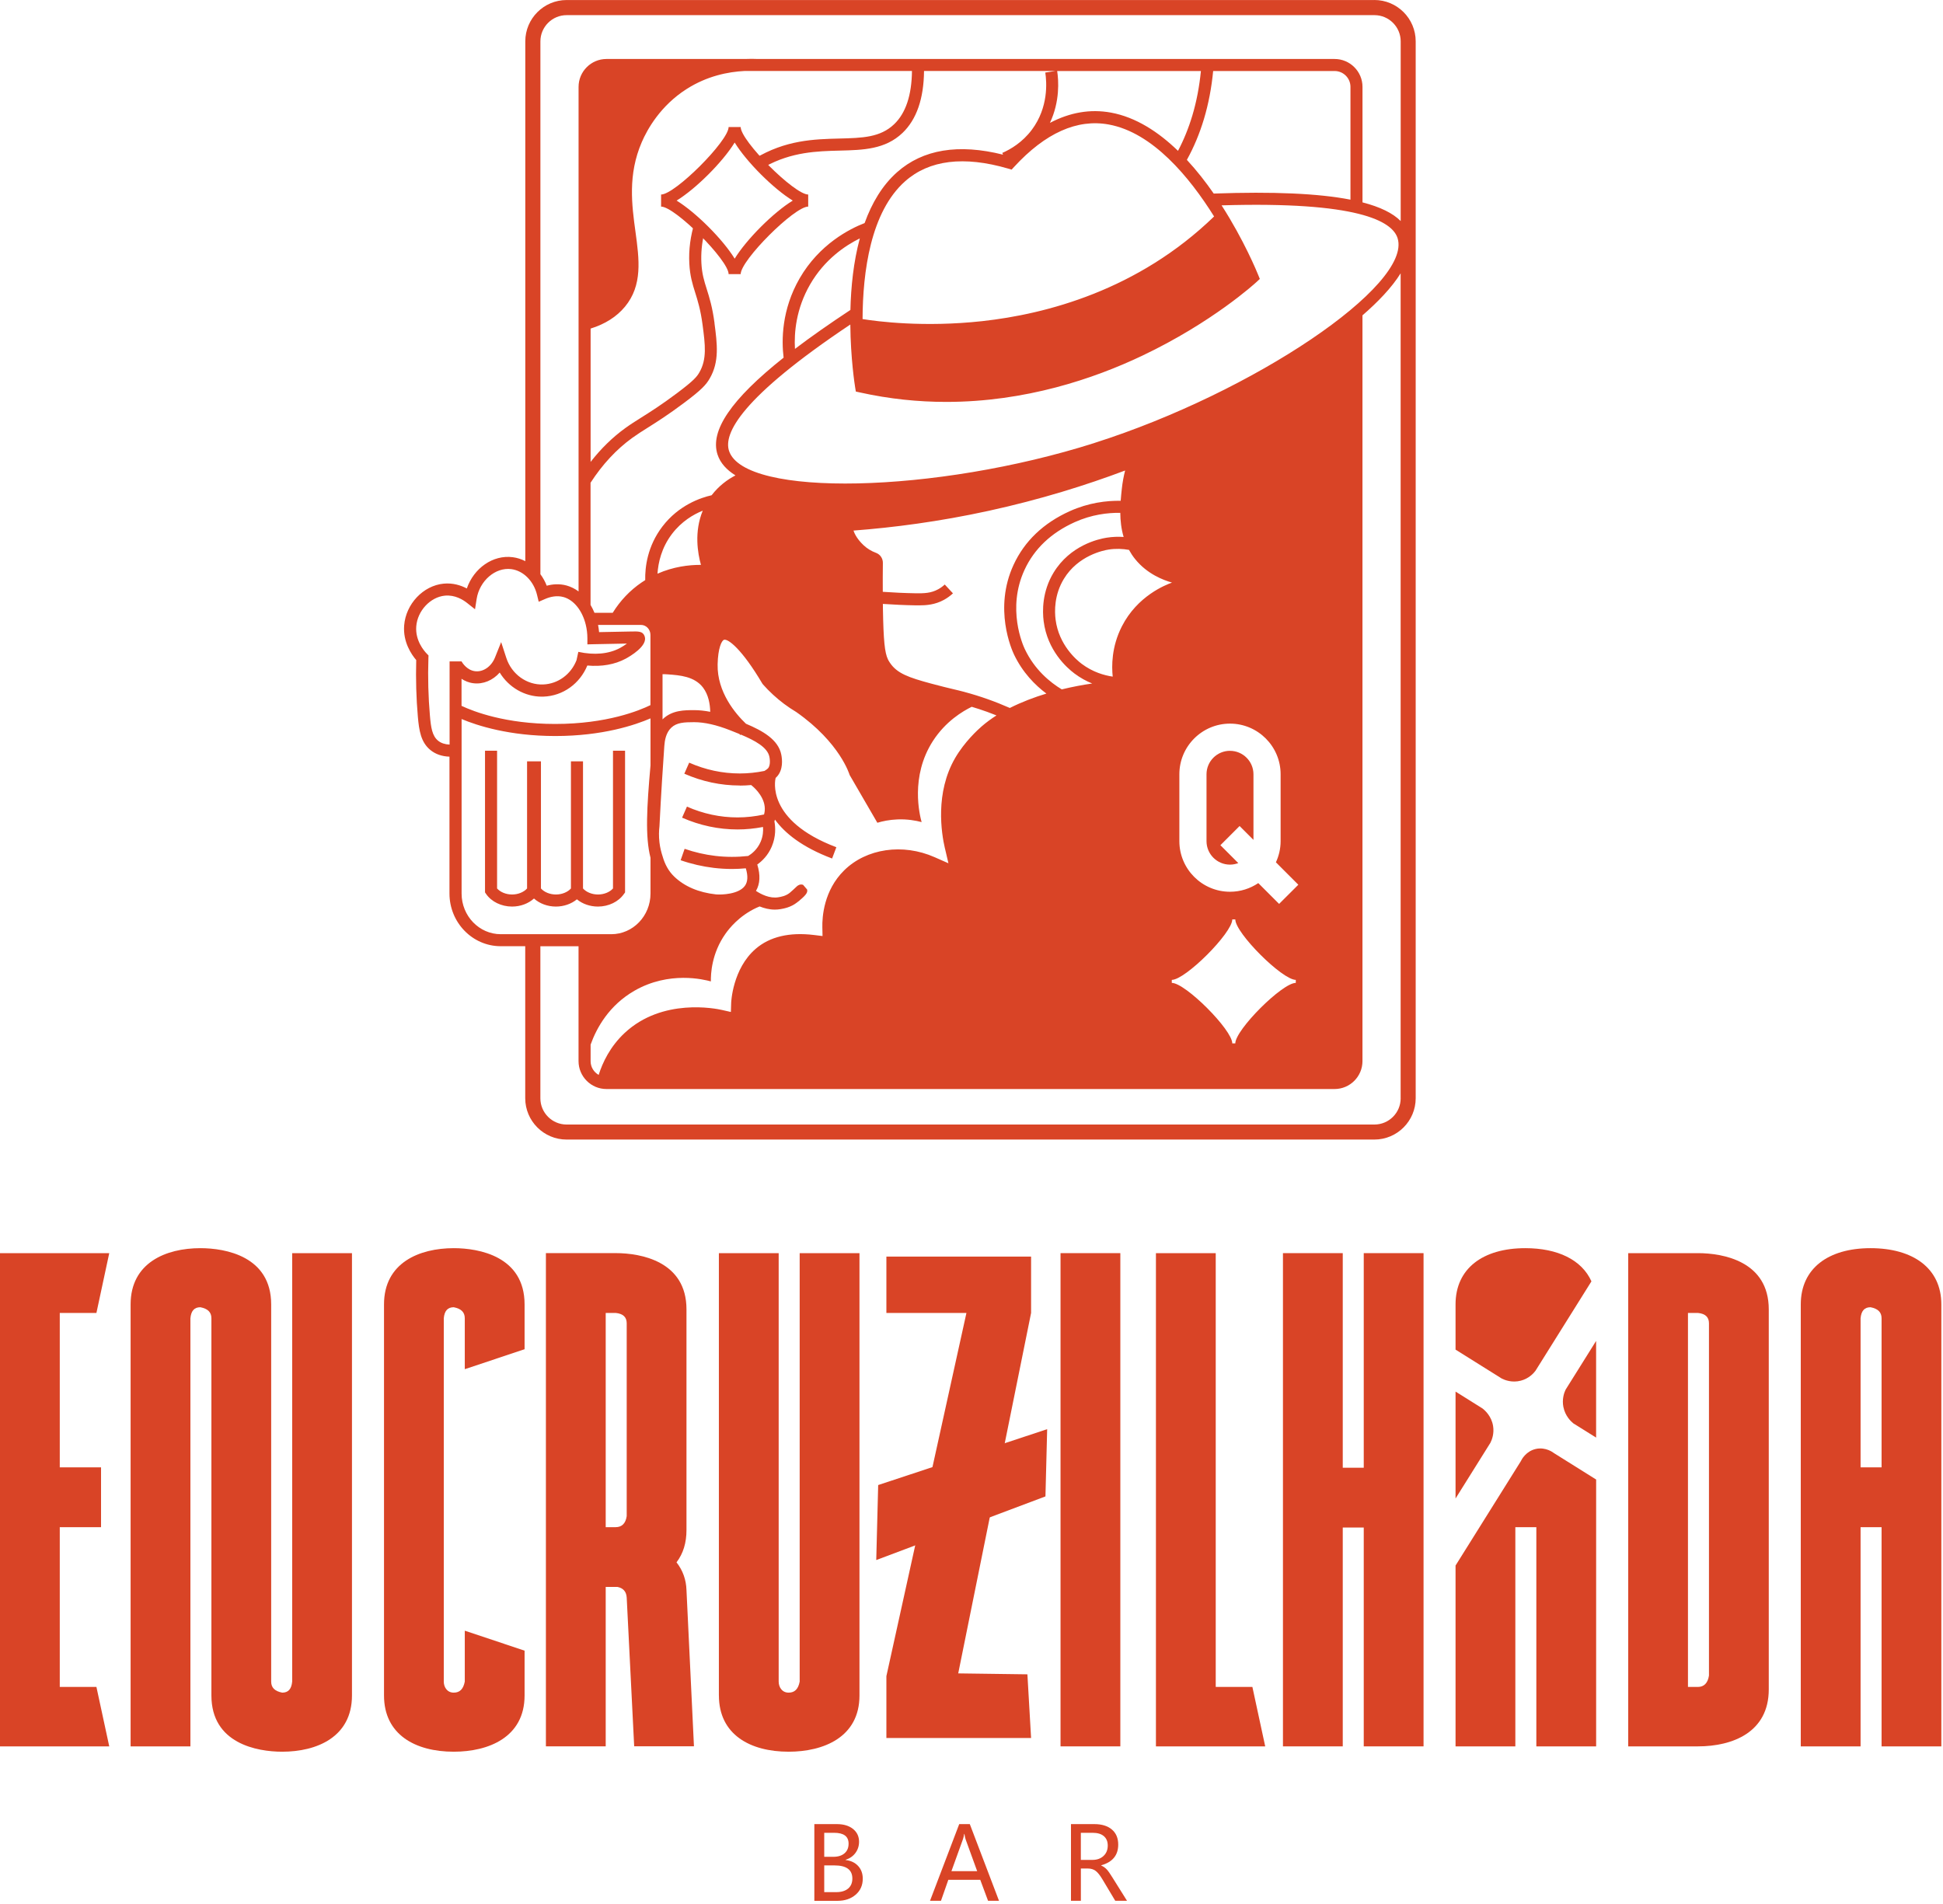 <svg width="644" height="631" viewBox="0 0 644 631" fill="none" xmlns="http://www.w3.org/2000/svg">
<path d="M245.495 90.86H241.495C241.495 86.26 223.715 68.48 219.115 68.48V64.48C223.715 64.48 241.495 46.7 241.495 42.1H245.495C245.495 46.7 263.275 64.48 267.875 64.48V68.48C263.275 68.48 245.495 86.26 245.495 90.86ZM224.255 66.49C230.665 70.42 239.575 79.32 243.505 85.74C247.435 79.33 256.335 70.42 262.755 66.49C256.345 62.56 247.435 53.66 243.505 47.24C239.575 53.65 230.675 62.56 224.255 66.49Z" fill="#D94426"/>
<path d="M407.675 248.87C403.385 248.87 399.895 252.36 399.895 256.65V278.82C399.895 283.11 403.385 286.6 407.675 286.6C408.645 286.6 409.565 286.41 410.425 286.09L404.495 280.16L410.855 273.8L415.455 278.4V256.66C415.455 252.37 411.965 248.88 407.675 248.88V248.87Z" fill="#D94426"/>
<path d="M455.545 0.01H187.805C180.245 0.01 174.105 6.16 174.105 13.71V186.01C172.815 185.34 171.425 184.89 169.975 184.7C163.375 183.83 157.045 188.33 154.725 195.06C152.775 194.03 150.135 193.17 147.055 193.46C140.255 194.11 134.505 200.21 133.955 207.33C133.535 212.86 136.415 217 137.955 218.79C137.785 225.16 137.965 231.47 138.495 237.55C138.895 242.09 139.475 246.06 142.705 248.65C144.395 250.01 146.505 250.73 148.975 250.81V296.17C148.975 305.8 156.595 313.64 165.965 313.64H174.085V364.03C174.085 371.59 180.235 377.73 187.785 377.73H455.525C463.085 377.73 469.225 371.58 469.225 364.03V13.7C469.225 6.14 463.075 0 455.525 0L455.545 0.01ZM148.995 246.81C147.465 246.74 146.195 246.32 145.225 245.54C143.225 243.93 142.825 241.07 142.495 237.21C141.955 231.03 141.785 224.6 141.995 218.11L142.025 217.26L141.435 216.65C140.535 215.72 137.605 212.32 137.965 207.64C138.355 202.48 142.615 197.91 147.455 197.44C150.785 197.12 153.465 198.8 154.755 199.82L157.445 201.95L157.975 198.56C158.925 192.5 164.205 187.96 169.475 188.65C173.465 189.17 176.885 192.59 177.995 197.16L178.555 199.46L180.735 198.52C182.215 197.88 184.475 197.26 186.795 197.91C190.285 198.9 193.045 202.5 194.155 207.1C194.495 208.5 194.685 210 194.685 211.54V213.59L196.735 213.54C199.475 213.47 202.695 213.4 206.315 213.35C206.865 213.35 207.355 213.33 207.805 213.32C207.135 213.82 206.345 214.33 205.515 214.78C201.785 216.78 197.005 217.23 191.685 216.07L191.085 218.84C189.245 223.52 184.975 226.69 180.045 226.88C174.595 227.1 169.565 223.47 167.815 218.08L166.105 212.84L164.055 217.96C162.845 220.97 160.115 222.84 157.425 222.48C154.805 222.15 153.295 219.78 153.015 219.31V219.23H149.015V246.79L148.995 246.81ZM236.835 107.17C236.135 101.82 235.125 98.61 234.235 95.79C233.355 93 232.665 90.8 232.475 87.2C232.305 83.94 232.615 80.65 233.395 77.37C233.485 77.24 233.575 77.11 233.665 76.98C232.645 76 231.825 74.77 231.245 73.39C231.035 73.3 230.845 73.19 230.635 73.09C230.515 73.25 230.405 73.39 230.285 73.55C228.845 78.15 228.225 82.8 228.475 87.4C228.695 91.51 229.525 94.16 230.415 96.98C231.255 99.65 232.205 102.68 232.865 107.68C233.735 114.28 234.355 119.05 231.785 123.47C230.975 124.87 230.015 126.1 224.395 130.32C219.205 134.21 215.535 136.53 212.585 138.38C210.635 139.61 208.955 140.66 207.235 141.91C203.015 144.96 199.175 148.72 195.755 153.11V108.91C200.535 107.43 204.365 105.01 207.135 101.67C213.045 94.55 211.865 85.94 210.625 76.82C209.415 67.96 208.045 57.92 212.715 47.11C214.525 42.91 218.875 35.04 227.605 29.49C234.345 25.2 241.305 23.79 246.885 23.52H302.265C302.185 31.56 300.205 37.5 296.365 41.17C291.745 45.59 285.775 45.73 278.225 45.92C269.845 46.13 260.375 46.38 250.115 52.6C250.015 52.44 249.835 52.23 249.565 52.1C249.285 51.96 248.925 51.93 248.455 52.06C248.475 52.06 248.485 52.07 248.505 52.08C248.505 52.08 248.505 52.08 248.515 52.08C249.575 52.54 250.615 53.03 251.615 53.63C252.355 54.07 252.995 54.62 253.555 55.23C262.415 50.33 270.835 50.11 278.325 49.92C286.075 49.73 293.385 49.54 299.135 44.06C303.795 39.61 306.185 32.7 306.265 23.52H349.855L346.455 24.05C346.955 27.28 347.535 35.59 342.015 42.99C338.885 47.19 334.955 49.49 332.205 50.69L332.455 51.27C317.705 47.57 305.895 49.5 297.355 57.06C292.395 61.45 288.945 67.37 286.575 73.94C281.675 75.83 271.585 80.91 265.025 92.28C259.045 102.66 259.015 112.79 259.725 118.55C242.285 132.4 235.255 142.82 237.825 150.67C238.755 153.52 240.875 155.78 243.765 157.58C241.105 158.96 238.255 161.04 235.865 164.16C232.295 164.96 224.985 167.39 219.545 174.53C214.565 181.06 213.765 188 213.855 192.29C213.445 192.54 213.035 192.81 212.625 193.09C208.775 195.72 205.575 199.1 203.075 203.13H197.035C196.655 202.21 196.225 201.33 195.735 200.51V160.02C199.655 153.95 204.305 148.95 209.555 145.15C211.175 143.98 212.805 142.95 214.695 141.76C217.705 139.86 221.455 137.5 226.775 133.51C232.505 129.22 234.015 127.56 235.225 125.47C238.485 119.87 237.705 113.97 236.815 107.15L236.835 107.17ZM350.405 23.54H398.035C397.535 28.63 396.605 33.58 395.205 38.27C393.945 42.48 392.345 46.4 390.445 50C383.975 43.74 376.495 38.84 368.195 37.32C361.395 36.08 354.645 37.24 347.995 40.73C351.355 33.6 350.875 26.64 350.395 23.53L350.405 23.54ZM368.815 224.28C365.975 223.87 362.175 222.78 358.535 220.05C356.775 218.73 350.955 213.78 349.875 205.4C349.515 202.62 349.395 197.17 352.615 191.88C357.335 184.11 365.765 182.43 367.405 182.17C369.835 181.79 372.105 181.9 374.195 182.27C374.765 183.3 375.425 184.32 376.215 185.3C380.255 190.32 385.635 192.3 388.455 193.11C386.295 193.89 376.985 197.51 371.825 207.65C368.365 214.45 368.445 220.88 368.805 224.28H368.815ZM313.215 281.27L314.355 286.15L309.775 284.13C299.225 279.47 287.175 281.23 279.795 288.5C273.035 295.16 272.485 303.93 272.565 307.39L272.625 310.27L269.765 309.92C261.655 308.94 255.165 310.47 250.485 314.49C242.775 321.11 242.345 332.29 242.345 332.41L242.245 335.44L239.285 334.77C237.305 334.32 219.565 330.7 207.045 342.39C202.195 346.91 199.705 352.26 198.425 356.3C196.835 355.39 195.755 353.71 195.755 351.75V346.26C197.745 340.7 201.865 333.23 210.315 328.38C221.855 321.77 233.355 324.69 235.615 325.31C235.585 322.85 235.815 316.05 240.485 309.47C241.645 307.83 244.945 303.59 250.725 300.91C251.075 300.75 251.425 300.6 251.775 300.46C253.275 301.06 254.995 301.51 256.825 301.51C257.435 301.51 258.065 301.46 258.705 301.35C259.795 301.16 262.055 300.78 264.155 299.15C264.325 299.02 264.485 298.89 264.635 298.77C264.855 298.66 264.985 298.57 264.975 298.52C264.975 298.52 264.965 298.52 264.955 298.51C267.745 296.23 267.635 295.56 267.515 294.85L266.175 293.29C265.195 292.97 264.485 293.47 264.145 293.77C264.145 293.77 264.125 293.79 264.115 293.8C264.075 293.84 264.035 293.87 264.005 293.9C263.545 294.34 262.225 295.58 261.705 295.99C260.395 297.01 258.915 297.26 258.025 297.41C255.125 297.91 252.245 296.42 250.565 295.31C251.925 292.98 252.075 290.05 250.995 286.56C252.585 285.43 254.555 283.55 255.805 280.59C257.225 277.24 257.025 274.14 256.675 272.26C256.755 272.07 256.805 271.87 256.865 271.68C260.095 276.12 265.795 280.8 275.795 284.57L277.205 280.83C253.785 271.99 256.925 258.46 257.075 257.89H257.055C257.245 257.72 257.425 257.54 257.595 257.34C259.575 255.08 259.295 251.85 258.955 250.14C257.975 245.15 252.765 242.23 247.245 239.9C243.805 236.61 237.665 229.45 237.855 220.24C237.965 214.79 239.205 212.34 239.955 212.08C241.285 211.63 245.915 215.15 252.655 226.56L252.885 226.87C254.995 229.25 257.335 231.4 259.835 233.28C261.145 234.26 262.515 235.18 263.925 236.02C278.495 246.23 281.585 256.8 281.615 256.9C284.675 262.17 287.735 267.44 290.795 272.72C292.495 272.21 294.765 271.72 297.465 271.61C300.775 271.48 303.535 271.99 305.465 272.5C304.855 270.26 301.585 257.47 309.205 245.63C313.435 239.07 319.105 235.74 322.075 234.28C323.715 234.77 325.425 235.32 327.195 235.96C328.255 236.35 329.285 236.74 330.275 237.14C328.555 238.24 326.915 239.44 325.375 240.77C324.095 241.88 319.675 245.92 316.565 251.28C309.905 262.79 311.995 276.1 313.205 281.29L313.215 281.27ZM213.635 210.8C212.975 209.24 211.785 209.26 208.895 209.33C208.195 209.34 207.325 209.36 206.235 209.38C203.425 209.42 200.855 209.47 198.565 209.53C198.495 208.71 198.375 207.92 198.225 207.14H212.445C214.175 207.14 215.585 208.62 215.585 210.45V233.73C211.945 235.51 201.145 239.97 184.025 239.97H183.935C167.595 239.96 157.035 235.88 152.975 233.97V225C154.035 225.7 155.335 226.28 156.885 226.47C160.145 226.89 163.375 225.5 165.625 222.93C168.595 227.81 173.875 230.92 179.575 230.92C179.775 230.92 179.965 230.92 180.165 230.91C186.605 230.67 192.205 226.6 194.665 220.6C199.415 221.03 203.755 220.28 207.365 218.34C208.645 217.65 214.975 214.05 213.615 210.8H213.635ZM245.225 260.4H245.245C246.485 260.4 247.725 260.33 248.975 260.22L249.475 260.65C250.225 261.28 253.925 264.65 253.455 268.86C253.415 269.24 253.335 269.61 253.235 269.98C250.345 270.61 247.405 270.95 244.475 270.95H244.465C238.735 270.95 233.085 269.75 227.685 267.37L226.075 271.03C231.985 273.63 238.175 274.94 244.465 274.94H244.475C247.285 274.94 250.115 274.65 252.895 274.12C253.005 275.44 252.895 277.17 252.125 279C250.995 281.66 249.035 283.1 247.975 283.73C244.345 284.13 240.675 284.13 237.065 283.7C233.615 283.29 230.205 282.5 226.915 281.36L225.595 285.14C229.155 286.38 232.855 287.23 236.585 287.68C238.615 287.92 240.655 288.04 242.695 288.04C244.195 288.04 245.705 287.95 247.195 287.82C247.965 290.35 247.865 292.32 246.865 293.66C244.815 296.43 239.245 296.62 237.335 296.47C231.545 295.83 226.875 293.84 223.465 290.56C221.625 288.79 220.375 286.55 219.585 283.74C219.185 282.53 218.785 281.02 218.575 279.23C218.325 277.13 218.405 275.3 218.575 273.89C219.125 262.82 219.735 253.76 220.185 247.28C220.315 245.46 220.715 242.87 222.515 241.18C224.295 239.51 226.745 239.38 230.015 239.38H230.055C233.465 239.38 237.465 240.28 241.965 242.05C242.975 242.45 244.015 242.86 245.035 243.28C245.165 243.4 245.305 243.53 245.435 243.65L245.565 243.5C250.165 245.43 254.395 247.7 255.015 250.87C255.345 252.52 255.165 253.98 254.565 254.67C254.355 254.91 253.995 255.15 253.375 255.54C250.685 256.09 247.945 256.38 245.225 256.38H245.205C239.475 256.38 233.825 255.18 228.425 252.8L226.815 256.46C232.725 259.06 238.915 260.37 245.205 260.37L245.225 260.4ZM230.065 235.39C226.855 235.39 222.865 235.39 219.785 238.27C219.715 238.33 219.665 238.4 219.595 238.46V223.47C220.215 223.47 220.845 223.49 221.455 223.54C225.345 223.83 230.185 224.2 233.015 227.91C234.825 230.29 235.345 233.39 235.405 235.94C233.535 235.58 231.755 235.39 230.065 235.39ZM232.335 187.24C232.255 187.24 232.185 187.24 232.105 187.24C228.305 187.24 223.205 187.83 217.925 190.16C218.155 186.59 219.205 181.61 222.735 176.97C225.895 172.83 229.795 170.53 232.925 169.27C230.035 176.26 231.245 183.37 232.325 187.23L232.335 187.24ZM319.765 229.38C318.345 229 317.225 228.74 315.965 228.44C314.205 228.02 312.215 227.55 308.675 226.6C301.115 224.56 297.285 223.21 294.925 219.63C294.635 219.19 294.465 218.9 294.305 218.56C293.225 216.33 292.825 212.27 292.645 201.87C292.645 201.31 292.645 200.74 292.625 200.18C296.165 200.42 299.735 200.59 303.275 200.65C303.705 200.65 304.145 200.66 304.595 200.66C307.045 200.66 309.915 200.45 312.855 198.84C313.935 198.25 314.945 197.52 315.855 196.68L313.135 193.75C312.465 194.37 311.735 194.9 310.945 195.33C308.565 196.63 306.295 196.7 303.345 196.65C299.765 196.59 296.165 196.42 292.595 196.17C292.575 192.96 292.585 189.75 292.625 186.58C292.645 185.11 291.735 183.77 290.365 183.26C288.805 182.68 287.425 181.84 286.255 180.75C285.345 179.9 283.615 178.07 282.885 175.87C296.145 174.86 311.255 172.91 327.715 169.32C344.925 165.56 360.055 160.8 372.915 155.96C372.435 157.85 372.055 159.86 371.825 162.01C371.695 163.22 371.545 164.57 371.445 166C366.805 165.92 360.825 166.62 354.565 169.44C345.835 173.38 339.565 179.37 335.945 187.22C329.245 201.73 335.355 215.4 336.075 216.92C338.935 222.93 343.085 227.11 346.825 229.9C342.825 231.11 338.695 232.67 334.705 234.67C329.865 232.53 324.845 230.75 319.765 229.39V229.38ZM339.685 215.19C339.045 213.85 333.645 201.74 339.575 188.89C342.785 181.93 348.385 176.61 356.215 173.08C361.805 170.56 367.145 169.93 371.315 169.99C371.335 172.57 371.625 175.29 372.425 177.99C370.645 177.86 368.765 177.92 366.795 178.23C364.055 178.66 354.705 180.76 349.205 189.81C345.355 196.15 345.495 202.63 345.915 205.92C347.155 215.58 353.475 221.26 356.135 223.25C358.095 224.72 360.095 225.79 362.005 226.56C359.025 226.99 355.575 227.62 351.915 228.51C348.075 226.19 342.935 222.03 339.695 215.2L339.685 215.19ZM388.385 324.8C392.885 324.8 408.435 309.25 408.435 304.76H409.435C409.435 309.26 424.985 324.8 429.485 324.8V325.8C424.985 325.8 409.435 341.35 409.435 345.85H408.435C408.435 341.35 392.885 325.8 388.385 325.8V324.8ZM428.825 294.76L425.285 298.29L423.955 299.62L417.055 292.72C414.375 294.53 411.145 295.59 407.675 295.59C398.425 295.59 390.895 288.06 390.895 278.81V256.64C390.895 247.39 398.425 239.86 407.675 239.86C416.925 239.86 424.455 247.39 424.455 256.64V278.81C424.455 281.32 423.885 283.69 422.895 285.83L430.325 293.26L428.825 294.76ZM362.805 146.82C310.125 163.58 246.715 164.95 241.635 149.45C239.775 143.78 245.385 131.93 281.835 107.57C281.935 118.9 283.305 127.59 283.445 128.45L283.665 129.79L284.985 130.08C294.885 132.28 304.465 133.22 313.625 133.22C339.875 133.22 362.555 125.53 378.535 117.93C401.865 106.85 415.965 93.95 416.555 93.4L417.565 92.46L417.045 91.18C416.675 90.26 412.345 79.66 404.895 68.07C449.785 66.72 461.455 73.21 463.235 78.98C468.045 94.56 415.475 130.06 362.795 146.81L362.805 146.82ZM268.495 94.3C273.295 85.98 280.175 81.39 284.985 79.02C282.875 86.82 282.045 95.16 281.865 102.74C274.905 107.33 268.775 111.63 263.485 115.65C263.175 110.27 263.845 102.37 268.495 94.3ZM285.895 105.76C285.955 90.13 288.555 70.22 300.005 60.08C307.975 53.02 319.455 51.61 334.105 55.87L335.295 56.22L336.135 55.31C346.465 44.08 357.015 39.35 367.485 41.27C382.045 43.92 394.255 58.71 402.405 71.75C377.185 96.19 346.765 104.12 325.545 106.45C306.175 108.57 290.765 106.55 285.895 105.76ZM447.595 66.18C436.985 64.11 421.995 63.46 402.285 64.16C399.635 60.34 396.655 56.52 393.385 52.99C395.675 48.86 397.585 44.31 399.055 39.41C400.565 34.35 401.575 29.02 402.095 23.54H442.355C445.255 23.54 447.605 25.9 447.605 28.79V66.17L447.595 66.18ZM165.985 309.66C158.825 309.66 152.995 303.62 152.995 296.19V238.34C158.265 240.55 168.825 243.95 183.955 243.97H184.045C199.735 243.97 210.525 240.32 215.605 238.12V253.71C214.375 267.65 213.815 277.33 215.605 284.32V296.19C215.605 303.62 209.775 309.66 202.615 309.66H165.985ZM464.245 364.05C464.245 368.85 460.345 372.75 455.545 372.75H187.805C183.005 372.75 179.105 368.85 179.105 364.05V313.66H191.755V351.73C191.755 356.83 195.905 360.98 201.005 360.98H442.335C447.435 360.98 451.585 356.83 451.585 351.73V104.53C456.605 100.18 461.275 95.37 464.235 90.6V364.05H464.245ZM464.245 73.26C461.635 70.64 457.435 68.59 451.595 67.08V28.8C451.595 23.7 447.445 19.55 442.345 19.55H251.265C249.925 19.49 248.445 19.48 246.865 19.55H201.015C195.915 19.55 191.765 23.7 191.765 28.8V196.04C190.575 195.16 189.265 194.5 187.865 194.1C185.415 193.41 183.095 193.64 181.215 194.15C180.675 192.76 179.965 191.48 179.115 190.33V13.72C179.115 8.92 183.015 5.02 187.815 5.02H455.555C460.355 5.02 464.255 8.92 464.255 13.72V73.26H464.245Z" fill="#D94426"/>
<path d="M206.825 296.31L207.175 295.8V248.84H203.175V294.5C202.075 295.73 200.195 296.5 198.205 296.5C196.215 296.5 194.335 295.73 193.235 294.5V252.36H189.235V294.5C188.135 295.73 186.255 296.5 184.265 296.5C182.275 296.5 180.395 295.73 179.295 294.5V252.36H174.695V294.5C173.595 295.73 171.715 296.5 169.725 296.5C167.735 296.5 165.855 295.73 164.755 294.5V248.84H160.755V295.8L161.105 296.31C162.875 298.89 166.175 300.5 169.725 300.5C172.515 300.5 175.135 299.5 176.985 297.83C178.845 299.5 181.465 300.5 184.245 300.5C186.885 300.5 189.375 299.61 191.215 298.1C193.045 299.61 195.545 300.5 198.185 300.5C201.735 300.5 205.035 298.89 206.805 296.31H206.825Z" fill="#D94426"/>
<path d="M0 578.87V415.38H36.21L31.96 435.2H19.81V486.39H33.49V506.21H19.81V559.17H31.96L36.21 578.87H0Z" fill="#D94426"/>
<path d="M70.07 562V436.97C70.07 434.97 68.89 433.79 66.41 433.31C64.4 433.31 63.34 434.49 63.11 436.97V578.87H43.29V432.37C43.29 418.57 54.97 413.73 66.41 413.73C74.78 413.73 89.88 416.44 89.88 432.37V557.4C89.88 559.4 91.06 560.58 93.54 561.06C95.55 561.06 96.61 559.88 96.84 557.4V415.38H116.66V562C116.66 575.8 104.98 580.64 93.54 580.64C85.17 580.64 70.07 577.93 70.07 562Z" fill="#D94426"/>
<path d="M127.28 562V432.37C127.28 418.57 138.96 413.73 150.4 413.73C158.77 413.73 173.87 416.44 173.87 432.37V447.23L154.05 453.84V436.97C154.05 434.97 152.87 433.79 150.39 433.31C148.38 433.31 147.32 434.49 147.09 436.97V557.4C147.09 559.17 148.15 561.06 150.39 561.06C152.4 561.06 153.57 559.88 154.05 557.4V540.53L173.87 547.14V562C173.87 575.92 161.84 580.64 150.4 580.64C137.66 580.64 127.28 574.98 127.28 562Z" fill="#D94426"/>
<path d="M210.2 578.87L207.72 529.56C207.6 527.55 206.54 526.38 204.65 526.02H200.76V578.86H180.94V415.37H204.06C212.43 415.37 227.53 418.08 227.53 434.01V507.14C227.53 511.39 226.47 514.92 224.23 517.87C226.35 520.58 227.42 523.65 227.53 527.07L230.01 578.85H210.19L210.2 578.87ZM207.72 502.55V438.62C207.72 436.62 206.54 435.44 204.06 435.2H200.76V506.21H204.06C206.07 506.21 207.36 505.03 207.72 502.55Z" fill="#D94426"/>
<path d="M238.27 562V415.38H258.09V557.4C258.09 559.17 259.15 561.06 261.39 561.06C263.4 561.06 264.58 559.88 265.05 557.4V415.38H284.87V562C284.87 575.92 272.84 580.64 261.4 580.64C248.66 580.64 238.28 574.98 238.28 562H238.27Z" fill="#D94426"/>
<path d="M351.51 578.87V415.38H371.33V578.87H351.51Z" fill="#D94426"/>
<path d="M346.5 496.02C327.81 503.05 309.12 510.08 290.43 517.11C290.64 508.82 290.86 500.53 291.07 492.25C309.74 486.08 328.41 479.9 347.08 473.73C346.89 481.16 346.7 488.6 346.51 496.03L346.5 496.02Z" fill="#D94426"/>
<path d="M383.13 578.87V415.38H402.95V559.17H415.1L419.35 578.87H383.14H383.13Z" fill="#D94426"/>
<path d="M452.01 578.87V506.33H445.05V578.87H425.23V415.38H445.05V486.51H452.01V415.38H471.83V578.87H452.01Z" fill="#D94426"/>
<path d="M497.775 456.96C498.745 457.45 501.165 458.42 504.085 457.65C506.745 456.95 508.335 455.17 508.925 454.38L527.475 424.73C524.265 417.57 516.255 413.73 505.555 413.73C491.515 413.73 482.435 420.45 482.435 432.37V447.36L497.775 456.96Z" fill="#D94426"/>
<path d="M518.195 466.42C518.775 469.33 520.625 471.11 521.475 471.8L529.025 476.52V444.48L518.915 460.63C518.395 461.71 517.665 463.83 518.185 466.42H518.195Z" fill="#D94426"/>
<path d="M515.105 481.7C514.835 481.48 512.335 479.56 509.065 480.28C505.745 481.01 504.295 483.88 504.145 484.21L504.035 484.41L482.435 518.93V578.87H502.255V506.21H509.215V578.87H529.035V490.42L515.115 481.7H515.105Z" fill="#D94426"/>
<path d="M491.345 466.85L482.435 461.27V496.71L493.985 478.25C494.515 477.21 495.285 475.17 494.875 472.66C494.355 469.47 492.275 467.56 491.335 466.84L491.345 466.85Z" fill="#D94426"/>
<path d="M539.66 578.87V415.38H562.78C571.15 415.38 586.25 418.09 586.25 434.02V560C586.25 574.15 574.34 578.87 562.78 578.87H539.66ZM566.43 555.4V438.62C566.43 436.62 565.25 435.44 562.77 435.2H559.47V559.17H562.77C564.78 559.17 566.07 557.87 566.43 555.39V555.4Z" fill="#D94426"/>
<path d="M623.64 578.87V506.21H616.68V578.87H596.86V432.37C596.86 420.46 605.94 413.73 619.98 413.73C634.02 413.73 643.45 420.34 643.45 432.37V578.87H623.63H623.64ZM623.64 436.97C623.64 434.97 622.46 433.79 619.98 433.31C617.98 433.31 616.91 434.49 616.68 436.97V486.39H623.64V436.97Z" fill="#D94426"/>
<path d="M341.75 416.51V435.2C333.7 475.03 325.65 514.85 317.6 554.68C325.24 554.78 332.88 554.88 340.53 554.99C340.94 562.03 341.34 569.06 341.75 576.1H293.79V555.6C302.63 515.47 311.48 475.34 320.32 435.21H293.79V416.52H341.75V416.51Z" fill="#D94426"/>
<path d="M269.91 630.06V604.64H277.38C279.61 604.64 281.39 605.17 282.73 606.24C284.06 607.31 284.73 608.72 284.73 610.48C284.73 611.88 284.33 613.12 283.54 614.19C282.75 615.26 281.66 616.02 280.27 616.47V616.54C282 616.74 283.38 617.39 284.41 618.5C285.44 619.61 285.96 621.02 285.96 622.73C285.96 624.92 285.17 626.69 283.6 628.04C282.03 629.39 280.02 630.07 277.57 630.07H269.91V630.06ZM273.19 607.52V615.48H276.18C277.77 615.48 279.01 615.09 279.91 614.32C280.81 613.55 281.26 612.48 281.26 611.11C281.26 608.71 279.66 607.52 276.47 607.52H273.19ZM273.19 618.33V627.19H277.13C278.85 627.19 280.17 626.79 281.11 626C282.04 625.21 282.51 624.1 282.51 622.69C282.51 619.78 280.54 618.33 276.59 618.33H273.19Z" fill="#D94426"/>
<path d="M331.12 630.06H327.49L324.9 623.1H314.32L311.88 630.06H308.25L317.93 604.64H321.44L331.12 630.06ZM323.88 620.23L320.04 609.66C319.92 609.32 319.79 608.73 319.65 607.89H319.57C319.45 608.66 319.31 609.25 319.16 609.66L315.35 620.23H323.88Z" fill="#D94426"/>
<path d="M373.52 630.06H369.65L365.43 623C364.59 621.59 363.82 620.63 363.12 620.12C362.42 619.61 361.58 619.36 360.61 619.36H358.25V630.06H354.97V604.64H362.72C365.19 604.64 367.13 605.24 368.53 606.43C369.93 607.62 370.63 609.29 370.63 611.43C370.63 614.95 368.75 617.24 364.99 618.29V618.37C365.69 618.67 366.29 619.09 366.8 619.63C367.31 620.17 367.97 621.11 368.78 622.44L373.54 630.05L373.52 630.06ZM358.24 607.52V616.5H362.11C363.61 616.5 364.83 616.06 365.76 615.19C366.7 614.31 367.16 613.17 367.16 611.74C367.16 610.42 366.73 609.38 365.88 608.64C365.03 607.9 363.79 607.52 362.16 607.52H358.24Z" fill="#D94426"/>
</svg>
